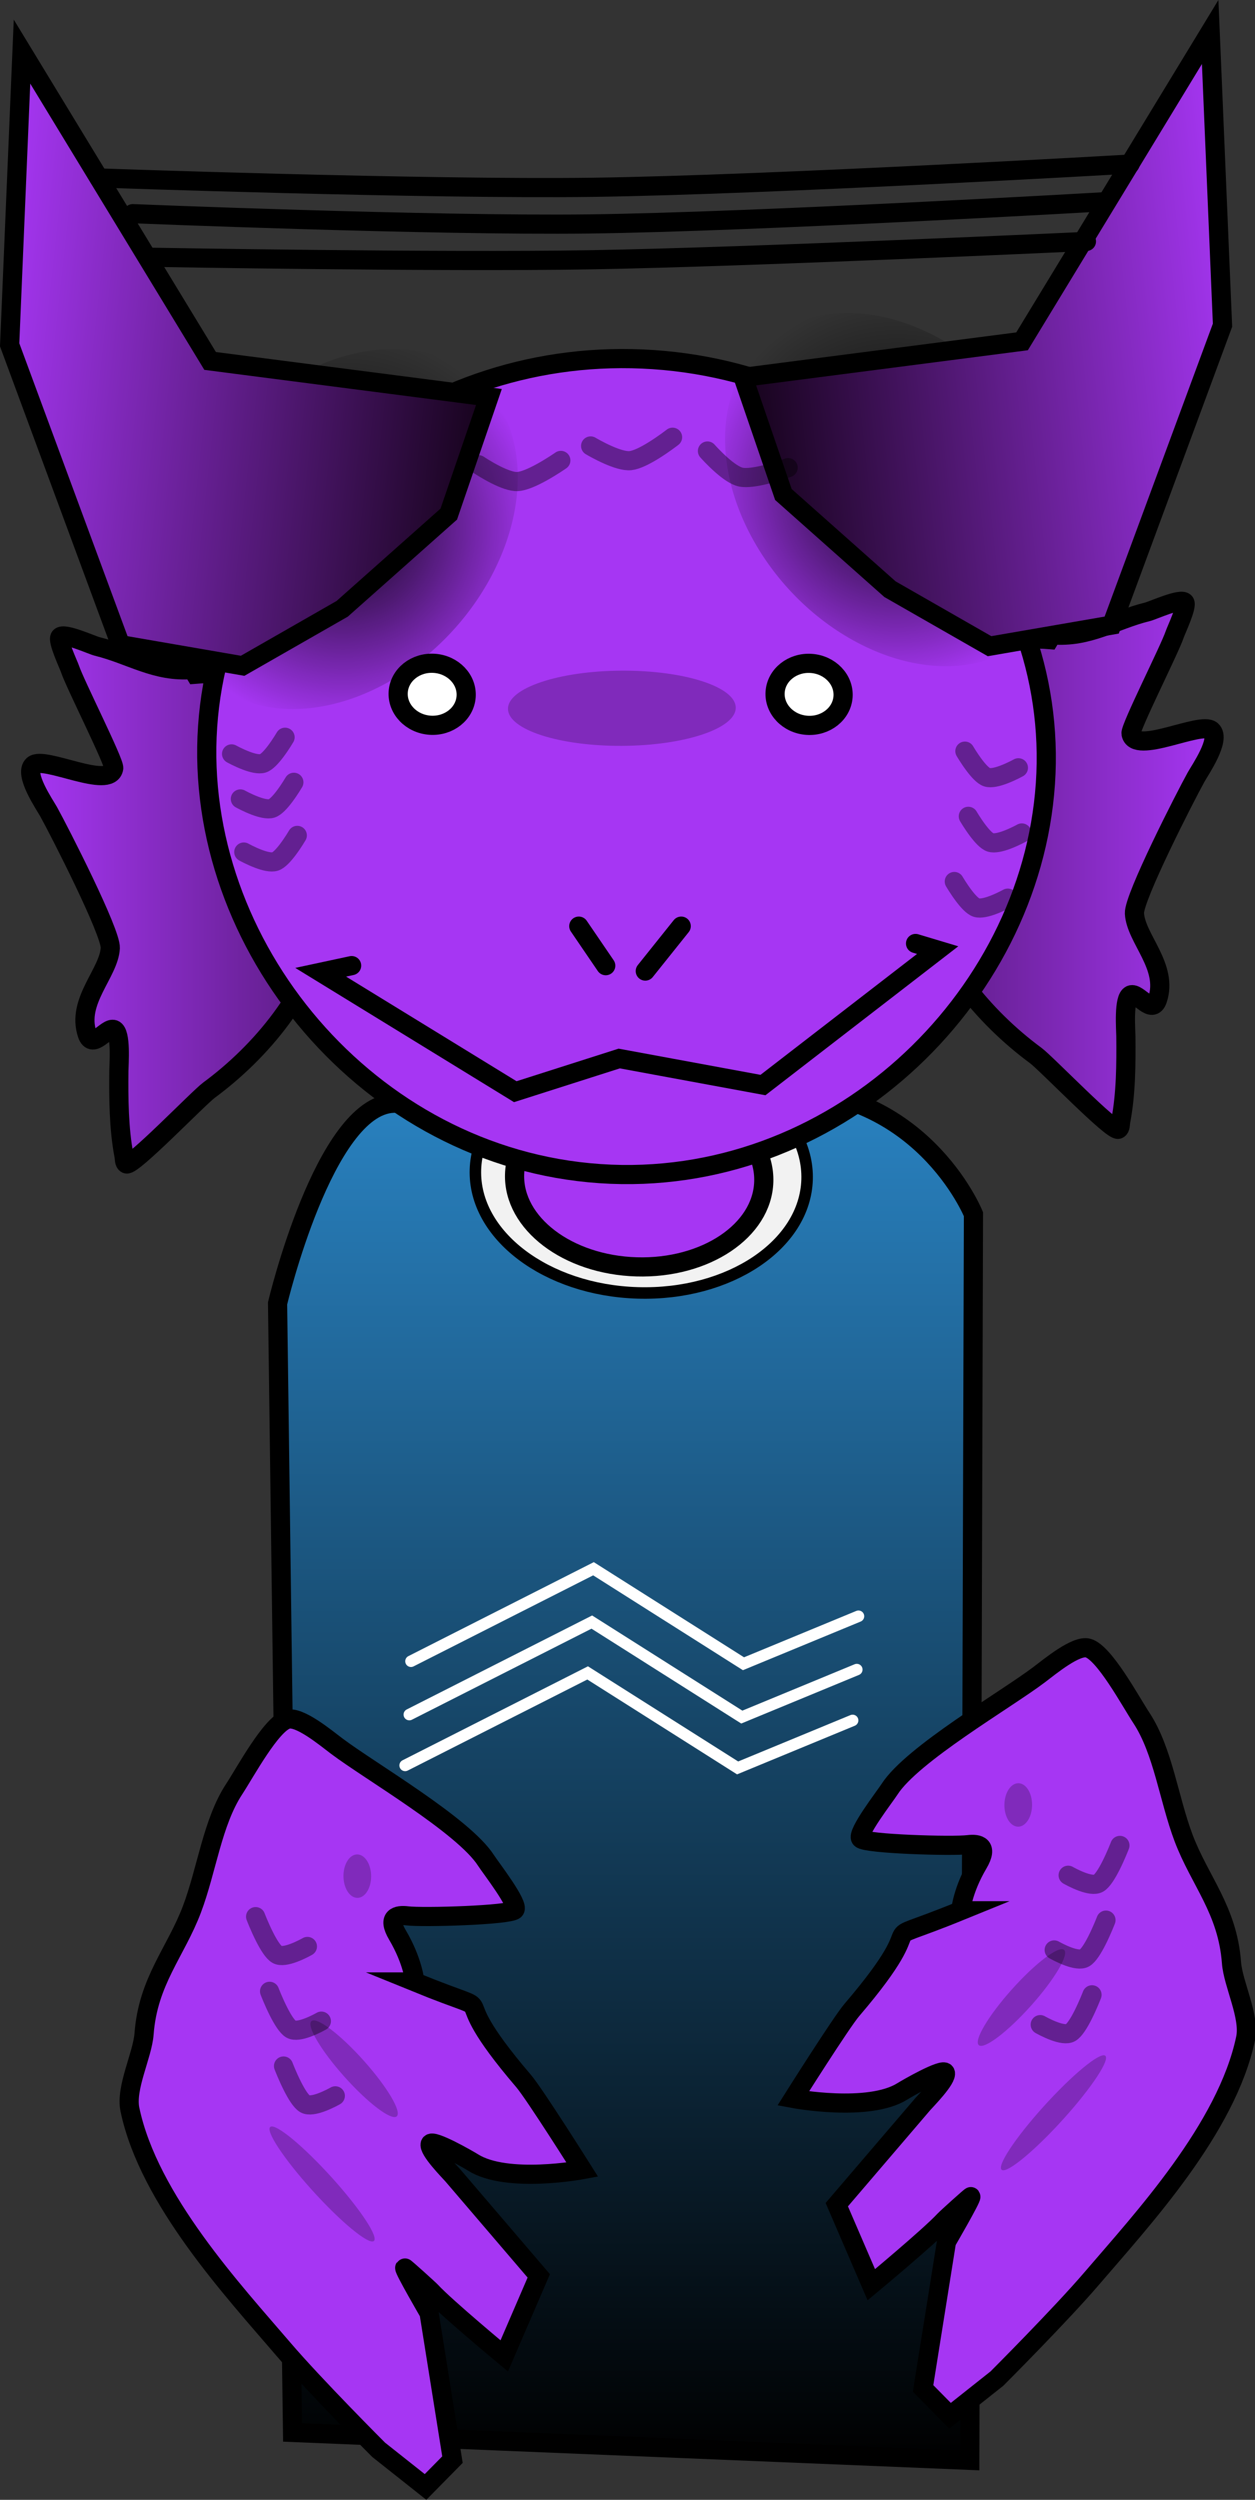 <svg version="1.1" xmlns="http://www.w3.org/2000/svg" xmlns:xlink="http://www.w3.org/1999/xlink" width="163.734" height="326.07" viewBox="0,0,163.734,326.07"><rect x="0" y="0" width="163.734" height="326.07" fill="#333333" stroke="none"/><defs><linearGradient x1="319.679" y1="169.194" x2="319.679" y2="348.038" gradientUnits="userSpaceOnUse" id="color-1"><stop offset="0" stop-color="#2982c1"/><stop offset="1" stop-color="#000000"/></linearGradient><linearGradient x1="396.468" y1="139.989" x2="356.997" y2="139.989" gradientUnits="userSpaceOnUse" id="color-2"><stop offset="0" stop-color="#a636f3"/><stop offset="1" stop-color="#581b7d"/></linearGradient><linearGradient x1="242.072" y1="144.51" x2="281.543" y2="144.51" gradientUnits="userSpaceOnUse" id="color-3"><stop offset="0" stop-color="#a636f3"/><stop offset="1" stop-color="#581b7d"/></linearGradient><radialGradient cx="282.796" cy="96.126" r="25.844" gradientUnits="userSpaceOnUse" id="color-4"><stop offset="0" stop-color="#000000" stop-opacity="0.925"/><stop offset="1" stop-color="#000000" stop-opacity="0"/></radialGradient><linearGradient x1="236.731" y1="71.844" x2="301.843" y2="79.062" gradientUnits="userSpaceOnUse" id="color-5"><stop offset="0" stop-color="#a636f3"/><stop offset="1" stop-color="#16031b"/></linearGradient><radialGradient cx="355.064" cy="90.98" r="25.356" gradientUnits="userSpaceOnUse" id="color-6"><stop offset="0" stop-color="#000000" stop-opacity="0.925"/><stop offset="1" stop-color="#000000" stop-opacity="0"/></radialGradient><linearGradient x1="400.169" y1="69.285" x2="335.056" y2="76.503" gradientUnits="userSpaceOnUse" id="color-7"><stop offset="0" stop-color="#a636f3"/><stop offset="1" stop-color="#16031b"/></linearGradient></defs><g transform="translate(-238.072,-27.118)"><g stroke-miterlimit="10"><path d="M276.24,344.4l-1.955,-147.276c0,0 6.083,-25.698 15.09,-26.103c8.944,-0.402 30.145,-0.959 48.663,-1.792c20.085,-0.904 27.036,16.263 27.036,16.263l-0.476,162.547z" fill="url(#color-1)" stroke="#000000" stroke-width="2.5" stroke-linecap="butt"/><path d="M343.369,180.976c-0.253,8.519 -10.144,15.138 -22.093,14.784c-11.949,-0.354 -21.431,-7.548 -21.178,-16.067c0.253,-8.519 10.144,-15.138 22.093,-14.784c11.949,0.354 21.431,7.548 21.178,16.067z" fill="#f2f2f2" stroke="#000000" stroke-width="1.5" stroke-linecap="butt"/><path d="M337.718,181.257c-0.19,6.401 -7.622,11.373 -16.599,11.107c-8.978,-0.266 -16.101,-5.671 -15.911,-12.072c0.19,-6.401 7.622,-11.373 16.599,-11.107c8.978,0.266 16.101,5.671 15.911,12.072z" fill="#a636f3" stroke="#000000" stroke-width="2.5" stroke-linecap="butt"/><path d="M375.348,109.927c4.791,0.418 8.079,-1.943 12.447,-3.01c0.665,-0.163 4.341,-1.843 4.84,-1.236c0.385,0.468 -1.13,3.651 -1.314,4.206c-0.624,1.888 -5.812,12.135 -5.69,12.912c0.451,2.865 9.128,-1.648 10.509,-0.401c1.265,1.142 -1.516,5.175 -2.018,6.079c-1.42,2.559 -8.148,15.725 -8.045,17.778c0.163,3.268 4.463,6.927 3.01,11.248c-0.713,2.12 -2.535,-0.997 -3.489,-0.612c-0.971,0.393 -0.648,4.531 -0.639,5.404c0.037,3.557 0.011,7.539 -0.67,11.065c-0.07,0.363 -0.011,0.914 -0.321,1.058c-0.771,0.359 -9.386,-8.601 -10.768,-9.621c-6.732,-4.966 -13.309,-12.705 -15.318,-21.929c-3.035,-13.935 1.491,-33.687 17.097,-32.328z" fill="url(#color-2)" stroke="#000000" stroke-width="2.5" stroke-linecap="round"/><path d="M263.56,115.06c15.606,-1.359 20.132,18.393 17.097,32.328c-2.009,9.224 -8.586,16.963 -15.318,21.929c-1.383,1.02 -9.997,9.981 -10.768,9.621c-0.31,-0.144 -0.251,-0.695 -0.321,-1.058c-0.68,-3.525 -0.706,-7.508 -0.67,-11.065c0.009,-0.873 0.333,-5.011 -0.639,-5.404c-0.954,-0.386 -2.775,2.732 -3.489,0.612c-1.454,-4.321 2.846,-7.98 3.01,-11.248c0.102,-2.053 -6.625,-15.219 -8.045,-17.778c-0.502,-0.904 -3.283,-4.937 -2.018,-6.079c1.381,-1.247 10.059,3.266 10.509,0.401c0.122,-0.777 -5.066,-11.024 -5.69,-12.912c-0.183,-0.554 -1.699,-3.737 -1.314,-4.206c0.5,-0.608 4.175,1.073 4.84,1.236c4.368,1.068 7.657,3.428 12.447,3.01z" fill="url(#color-3)" stroke="#000000" stroke-width="2.5" stroke-linecap="round"/><path d="M374.46,129.332c-1.941,28.488 -27.928,52.929 -58.111,50.872c-30.183,-2.056 -53.131,-29.831 -51.19,-58.319c1.941,-28.488 27.982,-49.915 58.165,-47.859c30.183,2.056 53.077,26.818 51.136,55.306z" fill="#a636f3" stroke="#000000" stroke-width="2.5" stroke-linecap="butt"/><path d="M334.062,119.425c0.014,2.709 -6.627,4.939 -14.834,4.98c-8.206,0.042 -14.87,-2.12 -14.883,-4.829c-0.014,-2.709 6.627,-4.939 14.834,-4.98c8.206,-0.042 14.87,2.12 14.883,4.829z" fill-opacity="0.231" fill="#000000" stroke="none" stroke-width="0" stroke-linecap="butt"/><path d="M298.887,117.98c-0.152,2.23 -2.259,3.902 -4.706,3.735c-2.447,-0.167 -4.308,-2.109 -4.156,-4.339c0.152,-2.23 2.259,-3.902 4.706,-3.735c2.447,0.167 4.308,2.109 4.156,4.339z" fill="#ffffff" stroke="#000000" stroke-width="2.5" stroke-linecap="butt"/><path d="M348.061,117.991c-0.152,2.23 -2.259,3.902 -4.706,3.735c-2.447,-0.167 -4.308,-2.109 -4.156,-4.339c0.152,-2.23 2.259,-3.902 4.706,-3.735c2.447,0.167 4.308,2.109 4.156,4.339z" fill="#ffffff" stroke="#000000" stroke-width="2.5" stroke-linecap="butt"/><path d="M288.02,116.473c-12.271,6.469 -24.558,2.604 -27.443,-8.634c-2.885,-11.238 4.723,-25.592 16.994,-32.061c12.271,-6.469 24.558,-2.604 27.443,8.634c2.885,11.238 -4.723,25.592 -16.994,32.061z" fill="url(#color-4)" stroke="#000000" stroke-width="0" stroke-linecap="butt"/><path d="M296.623,94.175l-13.909,12.355l-12.988,7.433l-15.936,-2.754l-14.459,-39.114l1.611,-38.246l24.544,40.349l36.375,4.702z" fill="url(#color-5)" stroke="#000000" stroke-width="2.5" stroke-linecap="round"/><path d="M333.265,79.488c2.831,-11.025 14.886,-14.818 26.925,-8.471c12.039,6.347 19.504,20.43 16.673,31.456c-2.831,11.025 -14.886,14.818 -26.925,8.471c-12.039,-6.347 -19.504,-20.43 -16.673,-31.456z" fill="url(#color-6)" stroke="#000000" stroke-width="0" stroke-linecap="butt"/><path d="M335.038,76.342l36.375,-4.702l24.544,-40.349l1.611,38.246l-14.459,39.114l-15.936,2.754l-12.988,-7.433l-13.909,-12.355z" fill="url(#color-7)" stroke="#000000" stroke-width="2.5" stroke-linecap="round"/><path d="M311.241,87.175c0,0 -1.203,0.843 -2.587,1.597c-1.073,0.585 -2.253,1.115 -3.066,1.158c-0.757,0.04 -1.844,-0.388 -2.819,-0.876c-1.219,-0.61 -2.262,-1.314 -2.262,-1.314" fill="none" stroke-opacity="0.404" stroke="#000000" stroke-width="2.5" stroke-linecap="round"/><path d="M340.896,88.118c0,0 -1.378,0.511 -2.907,0.89c-1.186,0.294 -2.462,0.508 -3.259,0.344c-0.742,-0.153 -1.686,-0.842 -2.505,-1.561c-1.025,-0.899 -1.855,-1.844 -1.855,-1.844" fill="none" stroke-opacity="0.404" stroke="#000000" stroke-width="2.5" stroke-linecap="round"/><path d="M325.819,84.15c0,0 -1.157,0.906 -2.498,1.733c-1.04,0.641 -2.191,1.234 -3,1.32c-0.753,0.08 -1.862,-0.289 -2.862,-0.724c-1.25,-0.544 -2.329,-1.192 -2.329,-1.192" fill="none" stroke-opacity="0.404" stroke="#000000" stroke-width="2.5" stroke-linecap="round"/><path d="M370.937,127.266c0,0 -0.913,0.511 -1.927,0.89c-0.786,0.294 -1.633,0.508 -2.161,0.344c-0.492,-0.153 -1.118,-0.842 -1.661,-1.561c-0.679,-0.899 -1.23,-1.844 -1.23,-1.844" fill="none" stroke-opacity="0.404" stroke="#000000" stroke-width="2.5" stroke-linecap="round"/><path d="M371.384,135.768c0,0 -0.913,0.511 -1.927,0.89c-0.786,0.294 -1.633,0.508 -2.161,0.344c-0.492,-0.153 -1.118,-0.842 -1.661,-1.561c-0.679,-0.899 -1.23,-1.844 -1.23,-1.844" fill="none" stroke-opacity="0.404" stroke="#000000" stroke-width="2.5" stroke-linecap="round"/><path d="M369.555,144.27c0,0 -0.913,0.511 -1.927,0.89c-0.786,0.294 -1.633,0.508 -2.161,0.344c-0.492,-0.153 -1.118,-0.842 -1.661,-1.561c-0.679,-0.899 -1.23,-1.844 -1.23,-1.844" fill="none" stroke-opacity="0.404" stroke="#000000" stroke-width="2.5" stroke-linecap="round"/><path d="M275.264,123.283c0,0 -0.551,0.945 -1.23,1.844c-0.543,0.719 -1.169,1.408 -1.661,1.561c-0.528,0.164 -1.375,-0.05 -2.161,-0.344c-1.014,-0.379 -1.927,-0.89 -1.927,-0.89" fill="none" stroke-opacity="0.404" stroke="#000000" stroke-width="2.5" stroke-linecap="round"/><path d="M276.411,129.159c0,0 -0.551,0.945 -1.23,1.844c-0.543,0.719 -1.169,1.408 -1.661,1.561c-0.528,0.164 -1.375,-0.05 -2.161,-0.344c-1.014,-0.379 -1.927,-0.89 -1.927,-0.89" fill="none" stroke-opacity="0.404" stroke="#000000" stroke-width="2.5" stroke-linecap="round"/><path d="M276.858,136.085c0,0 -0.551,0.945 -1.23,1.844c-0.543,0.719 -1.169,1.408 -1.661,1.561c-0.528,0.164 -1.375,-0.05 -2.161,-0.344c-1.014,-0.379 -1.927,-0.89 -1.927,-0.89" fill="none" stroke-opacity="0.404" stroke="#000000" stroke-width="2.5" stroke-linecap="round"/><path d="M317.101,153.078l-3.516,-5.157" fill="none" stroke="#000000" stroke-width="2.5" stroke-linecap="round"/><path d="M326.947,147.921l-4.688,5.86" fill="none" stroke="#000000" stroke-width="2.5" stroke-linecap="round"/><path d="M357.52,150.183l2.885,0.866l-22.793,17.6l-18.754,-3.462l-13.56,4.328l-25.39,-15.58l4.039,-0.866" fill="none" stroke="#000000" stroke-width="2.5" stroke-linecap="round"/><path d="M385.503,48.522c0,0 -47.079,2.717 -70.106,3.027c-21.733,0.293 -64.4,-1.216 -64.4,-1.216" fill="none" stroke="#000000" stroke-width="2.5" stroke-linecap="round"/><path d="M382.141,53.437c0,0 -45.519,2.627 -67.249,2.893c-20.439,0.25 -59.497,-1.341 -59.497,-1.341" fill="none" stroke="#000000" stroke-width="2.5" stroke-linecap="round"/><path d="M379.813,58.61c0,0 -43.797,2.037 -64.692,2.392c-19.637,0.334 -57.14,-0.323 -57.14,-0.323" fill="none" stroke="#000000" stroke-width="2.5" stroke-linecap="round"/><path d="M291.691,243.807l23.81,-12.068l19.569,12.394l15.003,-6.197" fill="none" stroke="#ffffff" stroke-width="1.5" stroke-linecap="round"/><path d="M291.473,250.764l23.81,-12.068l19.569,12.394l15.003,-6.197" fill="none" stroke="#ffffff" stroke-width="1.5" stroke-linecap="round"/><path d="M290.928,257.395l23.81,-12.068l19.569,12.394l15.003,-6.197" fill="none" stroke="#ffffff" stroke-width="1.5" stroke-linecap="round"/><g><path d="M363.411,276.352c0,0 0.225,-2.669 2.271,-6.135c1.391,-2.357 0.028,-2.65 -1.281,-2.488c-2.065,0.256 -13.385,-0.081 -14.028,-0.779c-0.614,-0.666 3.155,-5.513 3.755,-6.45c2.929,-4.569 15.15,-11.647 19.482,-14.918c1.464,-1.106 4.877,-3.941 6.429,-3.491c2.118,0.613 5.494,6.897 6.949,9.114c2.826,4.308 3.567,10.53 5.499,15.651c2.11,5.591 5.739,9.375 6.252,16.271c0.207,2.781 2.438,7.021 1.844,9.866c-2.457,11.758 -13.572,23.718 -20.036,31.275c-4.077,4.766 -12.409,13.104 -12.409,13.104l-6.122,4.851l-3.513,-3.565l3.052,-19.128c0,0 3.307,-5.688 3.178,-5.89c-0.031,-0.049 -3.182,2.796 -3.445,3.081c-1.904,2.066 -9.541,8.41 -9.541,8.41l-4.503,-10.442c0,0 9.868,-11.535 11.224,-13.122c0.36,-0.422 3.238,-3.316 2.933,-4.095c-0.262,-0.669 -5.015,2.068 -5.582,2.425c-4.421,2.784 -14.256,0.94 -14.256,0.94c0,0 6.245,-9.908 7.657,-11.558c11.812,-13.808 0.819,-7.477 14.193,-12.927z" fill="#a636f3" stroke="#000000" stroke-width="2.5" stroke-linecap="round"/><path d="M370.621,286.023c3.122,-3.36 5.973,-5.347 6.368,-4.437c0.395,0.909 -1.816,4.371 -4.938,7.731c-3.122,3.36 -5.973,5.347 -6.368,4.437c-0.395,-0.909 1.816,-4.371 4.938,-7.731z" fill-opacity="0.231" fill="#000000" stroke="none" stroke-width="0" stroke-linecap="butt"/><path d="M374.859,301.193c3.77,-4.057 7.12,-6.671 7.482,-5.837c0.362,0.834 -2.401,4.799 -6.171,8.856c-3.77,4.057 -7.12,6.671 -7.482,5.837c-0.362,-0.834 2.401,-4.799 6.171,-8.856z" fill-opacity="0.231" fill="#000000" stroke="none" stroke-width="0" stroke-linecap="butt"/><path d="M369.904,260.218c0.825,-0.888 1.947,-0.563 2.506,0.726c0.559,1.288 0.344,3.052 -0.481,3.94c-0.825,0.888 -1.947,0.563 -2.506,-0.726c-0.559,-1.288 -0.344,-3.052 0.481,-3.94z" fill-opacity="0.231" fill="#000000" stroke="none" stroke-width="0" stroke-linecap="butt"/><path d="M384.183,267.83c0,0 -0.518,1.353 -1.179,2.655c-0.513,1.01 -1.112,1.989 -1.624,2.283c-0.476,0.274 -1.31,0.098 -2.089,-0.183c-0.974,-0.351 -1.864,-0.865 -1.864,-0.865" fill="none" stroke-opacity="0.404" stroke="#000000" stroke-width="2.5" stroke-linecap="round"/><path d="M382.363,277.573c0,0 -0.518,1.353 -1.179,2.655c-0.513,1.01 -1.112,1.989 -1.624,2.283c-0.476,0.274 -1.31,0.098 -2.089,-0.183c-0.974,-0.351 -1.864,-0.865 -1.864,-0.865" fill="none" stroke-opacity="0.404" stroke="#000000" stroke-width="2.5" stroke-linecap="round"/><path d="M380.542,287.316c0,0 -0.518,1.353 -1.179,2.655c-0.513,1.01 -1.112,1.989 -1.624,2.283c-0.476,0.274 -1.31,0.098 -2.089,-0.183c-0.974,-0.351 -1.864,-0.865 -1.864,-0.865" fill="none" stroke-opacity="0.404" stroke="#000000" stroke-width="2.5" stroke-linecap="round"/></g><g><path d="M292.193,285.639c13.373,5.45 2.381,-0.881 14.193,12.927c1.412,1.65 7.657,11.558 7.657,11.558c0,0 -9.835,1.844 -14.256,-0.94c-0.568,-0.357 -5.321,-3.094 -5.582,-2.425c-0.305,0.779 2.573,3.673 2.933,4.095c1.356,1.587 11.224,13.122 11.224,13.122l-4.503,10.442c0,0 -7.637,-6.344 -9.541,-8.41c-0.263,-0.285 -3.414,-3.13 -3.445,-3.081c-0.129,0.201 3.178,5.89 3.178,5.89l3.052,19.128l-3.513,3.565l-6.122,-4.851c0,0 -8.332,-8.338 -12.409,-13.104c-6.464,-7.557 -17.579,-19.517 -20.036,-31.275c-0.594,-2.845 1.637,-7.085 1.844,-9.866c0.513,-6.897 4.142,-10.68 6.252,-16.271c1.932,-5.121 2.673,-11.344 5.499,-15.651c1.454,-2.217 4.831,-8.501 6.949,-9.114c1.552,-0.449 4.965,2.386 6.429,3.491c4.332,3.271 16.553,10.349 19.482,14.918c0.601,0.937 4.37,5.784 3.755,6.45c-0.643,0.697 -11.963,1.035 -14.028,0.779c-1.309,-0.162 -2.672,0.131 -1.281,2.488c2.046,3.466 2.271,6.135 2.271,6.135z" fill="#a636f3" stroke="#000000" stroke-width="2.5" stroke-linecap="round"/><path d="M289.922,303.041c-0.395,0.909 -3.246,-1.077 -6.368,-4.437c-3.122,-3.36 -5.333,-6.821 -4.938,-7.731c0.395,-0.909 3.246,1.077 6.368,4.437c3.122,3.36 5.333,6.821 4.938,7.731z" fill-opacity="0.231" fill="#000000" stroke="none" stroke-width="0" stroke-linecap="butt"/><path d="M286.917,319.336c-0.362,0.834 -3.711,-1.78 -7.482,-5.837c-3.77,-4.057 -6.533,-8.022 -6.171,-8.856c0.362,-0.834 3.711,1.78 7.482,5.837c3.77,4.057 6.533,8.022 6.171,8.856z" fill-opacity="0.231" fill="#000000" stroke="none" stroke-width="0" stroke-linecap="butt"/><path d="M286.181,273.445c-0.559,1.288 -1.681,1.613 -2.506,0.726c-0.825,-0.888 -1.04,-2.652 -0.481,-3.94c0.559,-1.288 1.681,-1.613 2.506,-0.726c0.825,0.888 1.04,2.652 0.481,3.94z" fill-opacity="0.231" fill="#000000" stroke="none" stroke-width="0" stroke-linecap="butt"/><path d="M278.178,281.008c0,0 -0.89,0.514 -1.864,0.865c-0.779,0.281 -1.613,0.457 -2.089,0.183c-0.511,-0.295 -1.111,-1.274 -1.624,-2.283c-0.662,-1.302 -1.179,-2.655 -1.179,-2.655" fill="none" stroke-opacity="0.404" stroke="#000000" stroke-width="2.5" stroke-linecap="round"/><path d="M279.998,290.751c0,0 -0.89,0.514 -1.864,0.865c-0.779,0.281 -1.613,0.457 -2.089,0.183c-0.511,-0.295 -1.111,-1.274 -1.624,-2.283c-0.662,-1.302 -1.179,-2.655 -1.179,-2.655" fill="none" stroke-opacity="0.404" stroke="#000000" stroke-width="2.5" stroke-linecap="round"/><path d="M281.819,300.494c0,0 -0.89,0.514 -1.864,0.865c-0.779,0.281 -1.613,0.457 -2.089,0.183c-0.511,-0.295 -1.111,-1.274 -1.624,-2.283c-0.662,-1.302 -1.179,-2.655 -1.179,-2.655" fill="none" stroke-opacity="0.404" stroke="#000000" stroke-width="2.5" stroke-linecap="round"/></g></g></g></svg>